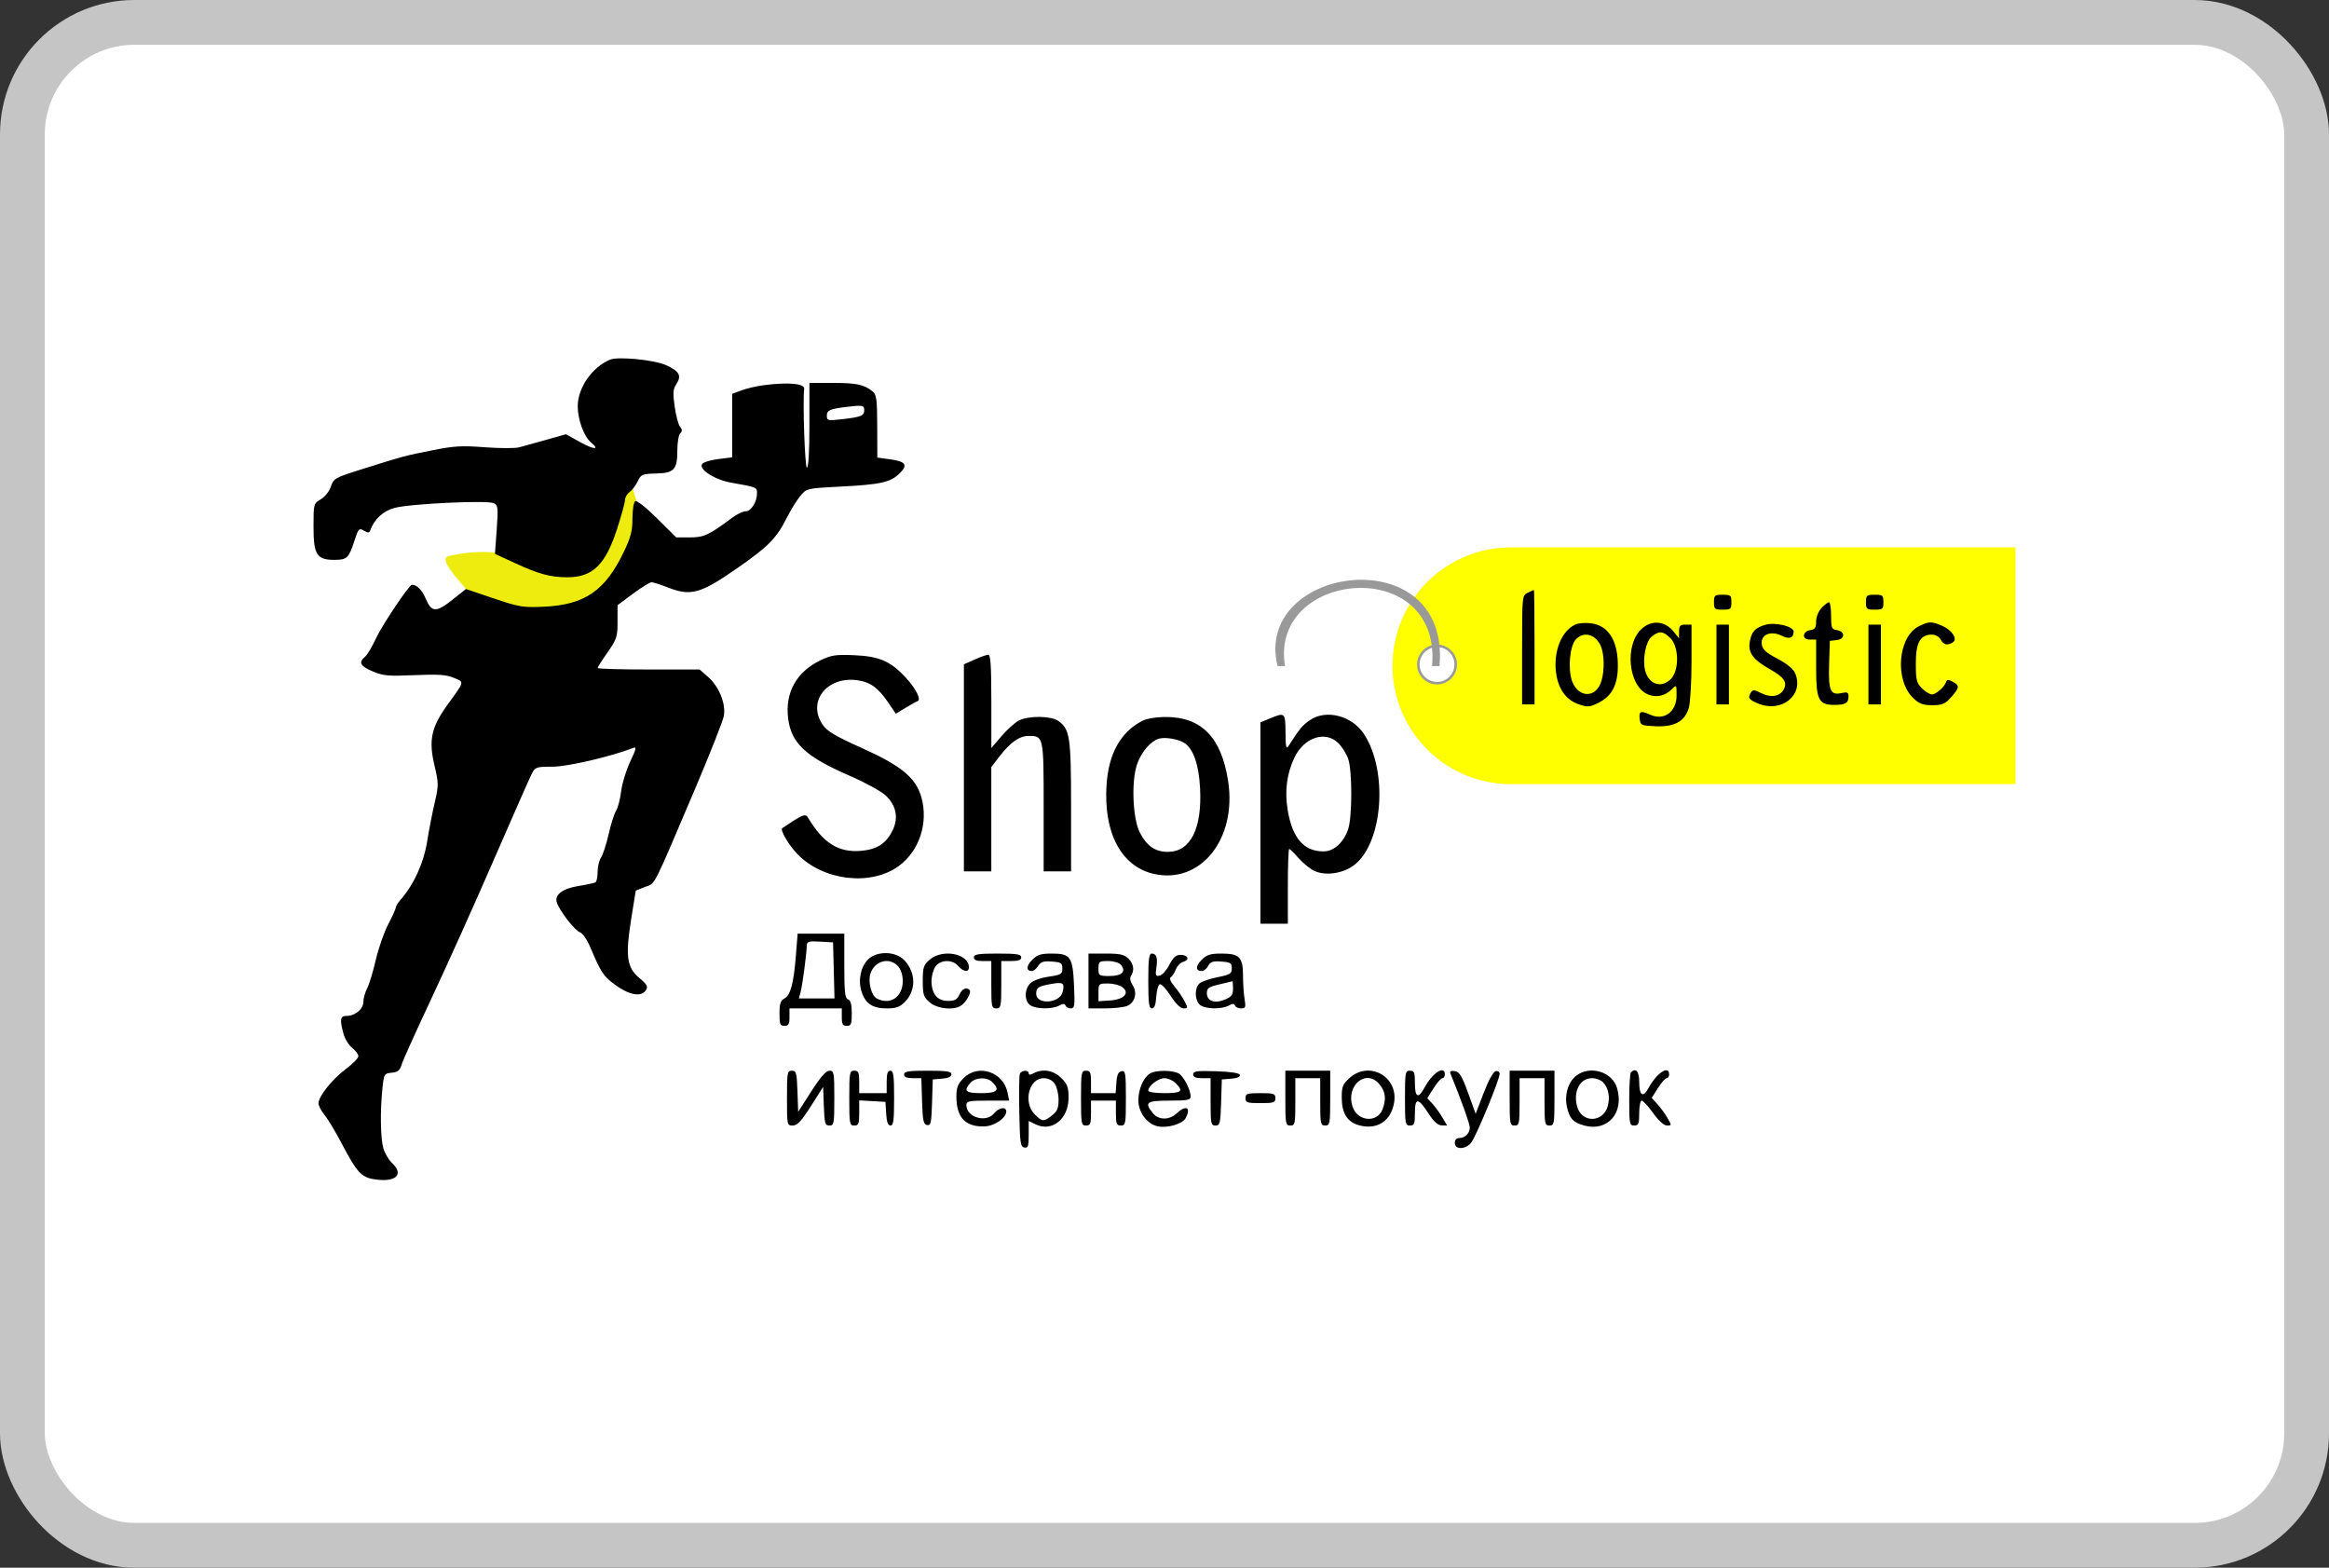 <svg width="52" height="35" viewBox="0 0 52 35" fill="none" xmlns="http://www.w3.org/2000/svg">
<rect x="0" y="0" width="52" height="35" fill="#333333" stroke="none"/>
<rect x="0.5" y="0.5" width="51" height="34" rx="2.5" fill="white"/>
<path d="M10.004 12.416C10.411 12.331 10.641 12.308 11.061 12.333C12.564 13.033 13.213 13.045 13.76 11.86C13.896 11.107 13.951 10.865 14.121 10.885L14.205 11.163C14.194 11.855 14.121 12.138 13.787 12.723C13.287 13.696 12.038 13.968 10.421 13.168C9.971 12.655 9.868 12.48 10.004 12.416Z" fill="#EEEC0E"/>
<path d="M31.091 14.863C31.091 13.404 32.274 12.221 33.734 12.221H45V17.506H33.734C32.274 17.506 31.091 16.323 31.091 14.863Z" fill="#FFFF00"/>
<path fill-rule="evenodd" clip-rule="evenodd" d="M13.621 8.029C13.217 8.198 12.897 8.662 12.899 9.074C12.9 9.37 13.039 9.748 13.195 9.877C13.399 10.046 13.268 10.044 12.962 9.875L12.636 9.695L12.197 9.819C11.955 9.888 11.682 9.963 11.59 9.987C11.498 10.011 11.152 10.01 10.821 9.985C10.312 9.946 10.133 9.956 9.653 10.053C9.025 10.178 9.022 10.18 8.102 10.468C7.476 10.665 7.448 10.68 7.388 10.862C7.353 10.969 7.256 11.092 7.163 11.147C7.001 11.242 7 11.248 7 11.76C7 12.384 7.072 12.499 7.466 12.499C7.748 12.499 7.786 12.462 7.915 12.069C8.002 11.8 8.017 11.784 8.124 11.847C8.213 11.899 8.244 11.9 8.263 11.848C8.357 11.59 8.55 11.409 8.81 11.339C9.151 11.246 10.883 11.164 11.025 11.234C11.119 11.28 11.125 11.332 11.09 11.825L11.051 12.365L11.488 12.567C12.028 12.817 12.286 12.887 12.664 12.888C13.232 12.889 13.518 12.611 13.779 11.805C13.875 11.506 13.955 11.216 13.955 11.16C13.955 11.104 14.001 11.026 14.057 10.986C14.113 10.946 14.195 10.838 14.238 10.746C14.313 10.59 14.339 10.579 14.647 10.571C15.053 10.561 15.123 10.484 15.123 10.051C15.123 9.88 15.152 9.71 15.187 9.675C15.236 9.626 15.235 9.59 15.184 9.528C15.146 9.483 15.092 9.281 15.064 9.079C15.02 8.774 15.027 8.689 15.101 8.575C15.225 8.386 15.168 8.284 14.864 8.149C14.601 8.033 13.796 7.955 13.621 8.029ZM17.043 8.601C16.89 8.621 16.67 8.672 16.556 8.715L16.347 8.793V9.502V10.21L16.043 10.248C15.875 10.268 15.712 10.317 15.68 10.356C15.585 10.471 15.958 10.713 16.331 10.777C16.891 10.874 16.903 10.879 16.902 11.011C16.901 11.206 16.771 11.414 16.651 11.414C16.591 11.414 16.454 11.479 16.347 11.559C15.826 11.947 15.717 11.998 15.403 11.998H15.098L14.671 11.574C14.43 11.334 14.218 11.166 14.183 11.188C14.149 11.209 14.121 11.379 14.121 11.572C14.121 11.852 14.085 11.994 13.928 12.321C13.512 13.19 13.055 13.503 12.144 13.545C11.677 13.566 11.596 13.553 11.021 13.359L10.403 13.15L10.113 13.381C9.738 13.679 9.639 13.677 9.507 13.369C9.421 13.169 9.309 13.055 9.197 13.055C9.136 13.055 8.523 13.969 8.395 14.251C8.311 14.435 8.201 14.62 8.15 14.662C7.998 14.787 8.042 14.871 8.321 14.989C8.553 15.088 8.668 15.098 9.253 15.073C9.788 15.05 9.963 15.062 10.133 15.133C10.372 15.233 10.381 15.196 9.991 15.735C9.629 16.236 9.567 16.523 9.7 17.086C9.795 17.492 9.795 17.535 9.707 17.913C9.655 18.133 9.578 18.531 9.535 18.798C9.458 19.274 9.239 19.75 8.936 20.097C8.881 20.16 8.836 20.235 8.836 20.264C8.836 20.292 8.761 20.458 8.67 20.631C8.578 20.805 8.453 21.163 8.391 21.427C8.33 21.692 8.242 21.98 8.196 22.069C8.15 22.157 8.113 22.292 8.113 22.368C8.113 22.527 7.929 22.68 7.739 22.68C7.595 22.68 7.581 22.762 7.67 23.081C7.701 23.195 7.789 23.336 7.864 23.395C7.94 23.454 8.001 23.538 8.001 23.581C8.001 23.623 7.876 23.752 7.722 23.866C7.416 24.095 7.111 24.477 7.111 24.632C7.111 24.686 7.171 24.801 7.243 24.888C7.316 24.974 7.493 25.27 7.638 25.546C7.961 26.162 8.066 26.279 8.34 26.325C8.83 26.408 9.035 26.228 8.752 25.963C8.676 25.891 8.588 25.742 8.558 25.633C8.495 25.406 8.486 24.802 8.538 24.305C8.572 23.976 8.578 23.965 8.745 23.949C8.882 23.936 8.928 23.898 8.968 23.765C8.995 23.673 9.301 22.997 9.646 22.263C9.991 21.529 10.615 20.141 11.032 19.18C11.45 18.219 11.828 17.362 11.873 17.275C11.951 17.124 11.973 17.117 12.338 17.117C12.673 17.117 13.646 16.89 14.136 16.698C14.217 16.666 14.206 16.718 14.069 17.007C13.979 17.198 13.889 17.495 13.868 17.667C13.848 17.838 13.797 18.033 13.756 18.1C13.714 18.166 13.638 18.404 13.588 18.628C13.537 18.852 13.461 19.085 13.419 19.146C13.377 19.206 13.343 19.349 13.343 19.462C13.343 19.576 13.322 19.682 13.296 19.698C13.27 19.714 13.107 19.749 12.934 19.777C12.567 19.834 12.378 19.972 12.431 20.144C12.487 20.328 12.837 20.779 12.95 20.815C13.006 20.833 13.108 20.979 13.175 21.138C13.422 21.719 13.471 21.793 13.74 21.991C14.049 22.217 14.32 22.264 14.42 22.108C14.473 22.025 14.45 21.981 14.269 21.829C13.993 21.596 13.96 21.343 14.095 20.502L14.195 19.883L14.404 19.8C14.642 19.707 14.549 19.89 15.51 17.633C15.851 16.831 16.145 16.086 16.163 15.977C16.207 15.707 16.052 15.326 15.813 15.116L15.62 14.947H14.481C13.855 14.947 13.343 14.932 13.343 14.914C13.343 14.896 13.443 14.738 13.565 14.564C13.77 14.271 13.788 14.218 13.788 13.879V13.511L14.132 13.255C14.321 13.115 14.508 12.999 14.547 12.999C14.586 12.999 14.745 13.05 14.9 13.111C15.425 13.318 15.636 13.259 16.476 12.674C17.16 12.197 17.337 12.016 17.568 11.559C17.658 11.381 17.794 11.161 17.871 11.069C18.01 10.904 18.017 10.902 18.751 10.864C19.658 10.818 19.875 10.77 20.08 10.574C20.281 10.382 20.225 10.3 19.858 10.252L19.588 10.216L19.586 9.517C19.584 8.908 19.57 8.808 19.481 8.737C19.289 8.584 19.121 8.549 18.597 8.549H18.072V9.494C18.072 10.088 18.051 10.44 18.016 10.44C17.971 10.44 17.92 8.973 17.955 8.681C17.969 8.561 17.595 8.528 17.043 8.601ZM19.296 9.155C19.296 9.283 19.23 9.31 18.799 9.359C18.48 9.395 18.461 9.391 18.461 9.28C18.461 9.161 18.527 9.131 18.878 9.087C19.254 9.04 19.296 9.047 19.296 9.155ZM34.109 13.234C33.985 13.294 33.984 13.305 33.984 14.51V15.726H34.123H34.262V14.446C34.262 13.742 34.256 13.168 34.248 13.17C34.24 13.172 34.178 13.201 34.109 13.234ZM38.268 13.445C38.268 13.598 38.283 13.611 38.463 13.611C38.642 13.611 38.657 13.598 38.657 13.445C38.657 13.291 38.642 13.278 38.463 13.278C38.283 13.278 38.268 13.291 38.268 13.445ZM41.662 13.445C41.662 13.598 41.677 13.611 41.856 13.611C42.036 13.611 42.051 13.598 42.051 13.445C42.051 13.291 42.036 13.278 41.856 13.278C41.677 13.278 41.662 13.291 41.662 13.445ZM40.67 13.573C40.599 13.649 40.549 13.774 40.549 13.876C40.549 14.013 40.523 14.053 40.424 14.067C40.239 14.093 40.223 14.279 40.406 14.279H40.549V14.91C40.549 15.628 40.603 15.737 40.959 15.737C41.201 15.737 41.272 15.695 41.272 15.551C41.272 15.457 41.247 15.444 41.114 15.473C40.866 15.528 40.821 15.421 40.839 14.827L40.855 14.307L41.011 14.289C41.202 14.267 41.199 14.094 41.008 14.067C40.896 14.051 40.883 14.017 40.883 13.747C40.883 13.581 40.862 13.445 40.837 13.445C40.812 13.445 40.736 13.502 40.67 13.573ZM35.18 13.94C34.864 14.079 34.677 14.545 34.744 15.03C34.792 15.383 34.967 15.625 35.242 15.721C35.447 15.792 35.487 15.79 35.684 15.693C35.995 15.54 36.127 15.282 36.122 14.835C36.116 14.279 35.899 13.955 35.504 13.913C35.387 13.901 35.241 13.913 35.18 13.94ZM36.672 14.023C36.258 14.37 36.347 15.333 36.808 15.509C36.991 15.578 37.179 15.535 37.324 15.39C37.433 15.281 37.433 15.282 37.433 15.527C37.433 15.894 37.154 16.097 36.842 15.955C36.635 15.861 36.59 15.878 36.609 16.046C36.626 16.192 36.642 16.199 36.961 16.214C37.39 16.233 37.623 16.103 37.708 15.798C37.74 15.682 37.767 15.217 37.767 14.766L37.767 13.945H37.628C37.514 13.945 37.489 13.972 37.489 14.098L37.488 14.251L37.364 14.097C37.179 13.868 36.892 13.837 36.672 14.023ZM39.419 13.948C39.192 14.014 39.11 14.099 39.07 14.313C39.022 14.567 39.133 14.723 39.509 14.936C39.837 15.121 39.912 15.23 39.824 15.395C39.741 15.55 39.533 15.583 39.324 15.475C39.175 15.398 39.135 15.395 39.096 15.456C39.017 15.581 39.039 15.617 39.253 15.706C39.774 15.924 40.28 15.519 40.085 15.041C40.042 14.935 39.911 14.826 39.687 14.707C39.418 14.564 39.349 14.5 39.335 14.377C39.311 14.164 39.539 14.072 39.786 14.195C39.952 14.278 40.044 14.244 40.047 14.1C40.05 13.985 39.635 13.885 39.419 13.948ZM42.846 13.98C42.374 14.213 42.296 15.182 42.717 15.585C42.852 15.714 42.933 15.744 43.144 15.744C43.366 15.744 43.427 15.718 43.562 15.567C43.752 15.354 43.758 15.304 43.598 15.219C43.502 15.168 43.47 15.169 43.452 15.224C43.413 15.339 43.226 15.503 43.134 15.503C43.086 15.503 42.986 15.442 42.911 15.367C42.79 15.246 42.775 15.182 42.775 14.81C42.775 14.343 42.873 14.168 43.134 14.168C43.214 14.168 43.296 14.214 43.331 14.279C43.395 14.398 43.48 14.418 43.601 14.341C43.717 14.268 43.582 14.063 43.356 13.968C43.12 13.87 43.068 13.871 42.846 13.98ZM38.324 14.835V15.726H38.463H38.602V14.835V13.945H38.463H38.324V14.835ZM41.717 14.835V15.726H41.856H41.996V14.835V13.945H41.856H41.717V14.835ZM37.297 14.249C37.486 14.438 37.495 14.958 37.312 15.152C37.101 15.377 36.811 15.285 36.731 14.967C36.668 14.716 36.745 14.319 36.878 14.212C37.043 14.078 37.134 14.086 37.297 14.249ZM35.726 14.39C35.842 14.614 35.828 15.123 35.701 15.329C35.534 15.6 35.205 15.525 35.095 15.191C35.004 14.916 35.051 14.422 35.182 14.277C35.346 14.096 35.601 14.149 35.726 14.39ZM18.322 14.74C17.784 14.997 17.525 15.461 17.597 16.04C17.666 16.593 17.989 16.894 18.966 17.317C19.312 17.467 19.675 17.666 19.774 17.759C20.012 17.982 20.067 18.263 19.927 18.543C19.782 18.836 19.578 18.966 19.218 18.996C18.721 19.037 18.378 18.821 18.041 18.255C17.983 18.157 17.923 18.181 17.466 18.489C17.41 18.527 17.608 18.866 17.806 19.07C18.384 19.666 19.449 19.789 20.07 19.332C20.527 18.996 20.732 18.371 20.572 17.8C20.45 17.366 20.124 17.095 19.241 16.699C18.639 16.429 18.467 16.326 18.365 16.175C18.019 15.662 18.462 15.095 19.137 15.186C19.426 15.224 19.608 15.355 19.829 15.681L20.001 15.934L20.219 15.802C20.338 15.73 20.458 15.663 20.485 15.654C20.576 15.623 20.454 15.378 20.224 15.129C19.886 14.762 19.634 14.652 19.073 14.628C18.663 14.61 18.563 14.625 18.322 14.74ZM21.758 14.726L21.521 14.831V17.142V19.453H21.827H22.133V18.289V17.125L22.314 16.89C22.554 16.576 22.761 16.43 22.963 16.43C23.301 16.43 23.302 16.431 23.302 18.014V19.453H23.608H23.914V18.005C23.914 16.451 23.887 16.276 23.629 16.095C23.465 15.979 22.963 15.975 22.748 16.086C22.661 16.131 22.487 16.287 22.362 16.434L22.134 16.699L22.134 15.656C22.133 14.857 22.117 14.614 22.064 14.617C22.026 14.619 21.888 14.668 21.758 14.726ZM28.351 16.041L28.142 16.127V18.374V20.622H28.448H28.754V19.787C28.754 19.328 28.767 18.953 28.784 18.953C28.8 18.953 28.891 19.041 28.986 19.15C29.082 19.259 29.236 19.387 29.328 19.434C29.574 19.562 29.979 19.508 30.233 19.315C30.878 18.822 30.998 17.21 30.451 16.384C30.183 15.978 29.612 15.831 29.25 16.075C29.083 16.188 29.012 16.273 28.771 16.651C28.716 16.737 28.704 16.686 28.702 16.352C28.698 15.906 28.69 15.9 28.351 16.041ZM25.499 16.096C25.019 16.349 24.754 16.822 24.707 17.514C24.633 18.591 25.034 19.347 25.765 19.511C26.809 19.745 27.621 18.727 27.42 17.434C27.269 16.461 26.824 16.005 26.028 16.007C25.808 16.008 25.601 16.043 25.499 16.096ZM26.434 16.581C26.64 16.705 26.766 17.06 26.794 17.593C26.842 18.494 26.584 19.011 26.085 19.018C25.799 19.022 25.607 18.892 25.45 18.589C25.292 18.286 25.256 17.459 25.383 17.076C25.478 16.79 25.697 16.535 25.889 16.488C26.029 16.454 26.299 16.5 26.434 16.581ZM29.884 16.593C29.963 16.672 30.061 16.829 30.101 16.941C30.194 17.204 30.193 18.247 30.099 18.517C29.995 18.815 29.779 19.008 29.55 19.008C29.111 19.008 28.854 18.711 28.75 18.083C28.68 17.66 28.73 17.274 28.901 16.913C29.116 16.46 29.595 16.304 29.884 16.593ZM17.77 21.331C17.722 21.953 17.651 22.218 17.514 22.292C17.427 22.338 17.404 22.409 17.404 22.627C17.404 22.866 17.419 22.903 17.515 22.903C17.605 22.903 17.627 22.866 17.627 22.708V22.513H18.211H18.795V22.708C18.795 22.866 18.816 22.903 18.906 22.903C19.003 22.903 19.018 22.866 19.018 22.623C19.018 22.425 18.993 22.334 18.934 22.311C18.866 22.285 18.851 22.148 18.851 21.562V20.844H18.33H17.809L17.77 21.331ZM18.616 21.665L18.632 22.291H18.234H17.837L17.877 22.138C17.918 21.984 18.009 21.292 18.014 21.106C18.016 21.02 18.058 21.008 18.308 21.022L18.6 21.039L18.616 21.665ZM19.38 21.422C19.213 21.59 19.154 21.891 19.239 22.148C19.325 22.409 19.486 22.513 19.801 22.513C20.003 22.513 20.09 22.483 20.199 22.373C20.455 22.118 20.454 21.719 20.196 21.442C20.001 21.233 19.58 21.223 19.38 21.422ZM20.759 21.424C20.62 21.544 20.603 21.594 20.603 21.901C20.603 22.209 20.62 22.259 20.759 22.379C20.933 22.528 21.314 22.562 21.47 22.442C21.585 22.354 21.694 22.148 21.649 22.103C21.576 22.03 21.481 22.073 21.42 22.207C21.37 22.317 21.316 22.346 21.164 22.346C20.929 22.346 20.798 22.188 20.798 21.901C20.798 21.793 20.837 21.648 20.885 21.58C20.996 21.421 21.264 21.415 21.395 21.567C21.508 21.699 21.633 21.713 21.633 21.595C21.633 21.291 21.047 21.176 20.759 21.424ZM21.744 21.373C21.744 21.431 21.802 21.456 21.939 21.456H22.133V21.985C22.133 22.476 22.141 22.513 22.244 22.513C22.348 22.513 22.356 22.476 22.356 21.985V21.456H22.578C22.739 21.456 22.801 21.433 22.801 21.373C22.801 21.305 22.705 21.289 22.272 21.289C21.84 21.289 21.744 21.305 21.744 21.373ZM23.046 21.429C22.909 21.565 22.907 21.679 23.041 21.679C23.078 21.679 23.14 21.627 23.179 21.564C23.236 21.473 23.298 21.453 23.485 21.467C23.692 21.482 23.719 21.5 23.719 21.622C23.719 21.748 23.69 21.765 23.413 21.805C23.237 21.83 23.062 21.893 23.003 21.953C22.87 22.086 22.868 22.344 22.999 22.439C23.123 22.53 23.489 22.536 23.65 22.45C23.739 22.402 23.774 22.402 23.79 22.45C23.802 22.485 23.855 22.513 23.907 22.513C23.993 22.513 24.001 22.458 23.98 21.999C23.951 21.36 23.902 21.289 23.485 21.289C23.239 21.289 23.16 21.314 23.046 21.429ZM24.303 21.901V22.513H24.661C24.858 22.513 25.083 22.489 25.16 22.46C25.34 22.391 25.401 22.167 25.288 21.994C25.233 21.91 25.221 21.837 25.253 21.785C25.334 21.658 25.312 21.52 25.193 21.401C25.103 21.311 25.008 21.289 24.692 21.289H24.303V21.901ZM25.638 21.901C25.638 22.398 25.654 22.513 25.719 22.513C25.775 22.513 25.804 22.435 25.816 22.253C25.826 22.11 25.861 21.984 25.895 21.973C25.93 21.962 26.039 22.079 26.138 22.233C26.251 22.41 26.357 22.513 26.424 22.513C26.524 22.513 26.526 22.503 26.448 22.353C26.403 22.265 26.302 22.117 26.223 22.023C26.131 21.914 26.102 21.841 26.141 21.817C26.174 21.796 26.225 21.717 26.255 21.64C26.284 21.564 26.358 21.488 26.42 21.472C26.572 21.432 26.525 21.317 26.358 21.317C26.258 21.317 26.194 21.374 26.108 21.54C26.045 21.662 25.947 21.771 25.891 21.782C25.804 21.799 25.793 21.773 25.817 21.615C25.852 21.388 25.822 21.289 25.717 21.289C25.654 21.289 25.638 21.41 25.638 21.901ZM26.829 21.429C26.688 21.57 26.691 21.679 26.836 21.679C26.879 21.679 26.942 21.627 26.975 21.564C27.025 21.472 27.081 21.453 27.269 21.467C27.474 21.482 27.502 21.5 27.502 21.619C27.502 21.738 27.466 21.761 27.187 21.816C27.014 21.851 26.833 21.912 26.784 21.953C26.671 22.047 26.67 22.313 26.783 22.426C26.886 22.529 27.261 22.542 27.434 22.45C27.523 22.402 27.558 22.402 27.574 22.45C27.585 22.485 27.646 22.513 27.709 22.513C27.809 22.513 27.819 22.489 27.788 22.305C27.769 22.19 27.753 21.954 27.753 21.78C27.752 21.37 27.674 21.289 27.273 21.289C27.022 21.289 26.944 21.314 26.829 21.429ZM20.051 21.572C20.115 21.643 20.156 21.77 20.156 21.901C20.156 22.261 19.872 22.45 19.573 22.29C19.455 22.227 19.377 21.917 19.433 21.74C19.525 21.45 19.858 21.359 20.051 21.572ZM25.026 21.539C25.15 21.689 25.05 21.79 24.778 21.79C24.535 21.79 24.526 21.784 24.526 21.623C24.526 21.466 24.539 21.456 24.741 21.456C24.864 21.456 24.987 21.492 25.026 21.539ZM23.725 22.149C23.66 22.405 23.135 22.437 23.135 22.185C23.135 22.048 23.183 22.018 23.482 21.965C23.739 21.92 23.775 21.948 23.725 22.149ZM27.53 22.071C27.53 22.209 27.497 22.254 27.352 22.315C27.123 22.412 26.946 22.35 26.946 22.174C26.946 22.061 26.986 22.032 27.224 21.977C27.377 21.941 27.509 21.91 27.516 21.907C27.524 21.904 27.53 21.978 27.53 22.071ZM25.057 22.037C25.233 22.168 25.099 22.315 24.784 22.336L24.526 22.353V22.155C24.526 21.963 24.532 21.957 24.738 21.957C24.854 21.957 24.998 21.993 25.057 22.037ZM17.571 24.516C17.571 25.12 17.573 25.128 17.7 25.128C17.801 25.128 17.89 25.033 18.104 24.697L18.378 24.266L18.394 24.697C18.409 25.083 18.422 25.128 18.519 25.128C18.621 25.128 18.628 25.087 18.628 24.516C18.628 23.945 18.621 23.904 18.519 23.904C18.443 23.904 18.32 24.044 18.115 24.363L17.821 24.822L17.805 24.363C17.791 23.95 17.778 23.904 17.68 23.904C17.578 23.904 17.571 23.946 17.571 24.516ZM18.962 24.516C18.962 25.091 18.969 25.128 19.073 25.128C19.17 25.128 19.184 25.091 19.184 24.847V24.566L19.477 24.583L19.769 24.6L19.786 24.864C19.797 25.05 19.826 25.128 19.883 25.128C19.948 25.128 19.963 25.013 19.963 24.516C19.963 24.009 19.949 23.904 19.88 23.904C19.818 23.904 19.797 23.969 19.797 24.155V24.405H19.491H19.184V24.155C19.184 23.941 19.168 23.904 19.073 23.904C18.969 23.904 18.962 23.941 18.962 24.516ZM20.186 23.988C20.186 24.046 20.244 24.071 20.379 24.071H20.571L20.587 24.585C20.601 25.018 20.618 25.102 20.698 25.117C20.782 25.133 20.796 25.072 20.81 24.617L20.826 24.099L21.034 24.082C21.171 24.07 21.243 24.037 21.243 23.984C21.243 23.92 21.137 23.904 20.715 23.904C20.282 23.904 20.186 23.919 20.186 23.988ZM21.517 24.067C21.385 24.199 21.354 24.277 21.354 24.482C21.354 24.947 21.552 25.159 21.976 25.148C22.201 25.142 22.467 24.961 22.467 24.813C22.467 24.698 22.301 24.726 22.194 24.857C22.018 25.075 21.577 24.944 21.577 24.675C21.577 24.583 21.627 24.572 22.054 24.572H22.532L22.495 24.391C22.403 23.931 21.84 23.744 21.517 24.067ZM22.77 23.977C22.754 24.016 22.749 24.398 22.758 24.824C22.771 25.511 22.784 25.602 22.87 25.619C22.954 25.634 22.968 25.593 22.968 25.331V25.026L23.121 25.101C23.487 25.28 23.858 24.982 23.858 24.508C23.858 24.274 23.832 24.203 23.695 24.067C23.523 23.895 23.279 23.853 23.075 23.962C23.001 24.002 22.968 24.002 22.968 23.962C22.968 23.879 22.802 23.891 22.77 23.977ZM24.136 24.516C24.136 25.091 24.143 25.128 24.247 25.128C24.344 25.128 24.359 25.091 24.359 24.85V24.572H24.637H24.915V24.85C24.915 25.091 24.93 25.128 25.026 25.128C25.131 25.128 25.138 25.091 25.138 24.512C25.138 23.956 25.128 23.898 25.04 23.915C24.969 23.928 24.938 23.997 24.926 24.169L24.909 24.405H24.634H24.359V24.155C24.359 23.941 24.342 23.904 24.247 23.904C24.143 23.904 24.136 23.941 24.136 24.516ZM25.68 23.964C25.533 24.05 25.416 24.317 25.416 24.565C25.416 24.834 25.615 25.099 25.853 25.146C26.072 25.19 26.403 25.092 26.472 24.963C26.601 24.722 26.481 24.66 26.271 24.857C26.106 25.012 25.867 25.009 25.739 24.851C25.545 24.611 25.598 24.572 26.111 24.572C26.499 24.572 26.584 24.557 26.584 24.487C26.584 24.328 26.427 24.025 26.314 23.964C26.174 23.889 25.809 23.889 25.68 23.964ZM26.64 23.986C26.64 24.046 26.697 24.071 26.834 24.071H27.029V24.6C27.029 25.088 27.038 25.128 27.138 25.128C27.238 25.128 27.249 25.082 27.264 24.614L27.28 24.099L27.492 24.082C27.625 24.071 27.696 24.04 27.682 23.998C27.668 23.955 27.481 23.927 27.15 23.916C26.721 23.903 26.64 23.914 26.64 23.986ZM28.698 24.516C28.698 25.091 28.705 25.128 28.81 25.128C28.913 25.128 28.921 25.091 28.921 24.6V24.071H29.199H29.477V24.6C29.477 25.091 29.485 25.128 29.589 25.128C29.693 25.128 29.7 25.091 29.7 24.516V23.904H29.199H28.698V24.516ZM30.135 24.064C29.979 24.203 29.957 24.259 29.957 24.502C29.957 24.85 30.08 25.049 30.339 25.121C30.745 25.233 31.059 25.03 31.127 24.613C31.221 24.035 30.57 23.675 30.135 24.064ZM31.369 24.516C31.369 25.091 31.376 25.128 31.48 25.128C31.577 25.128 31.591 25.091 31.591 24.846C31.591 24.498 31.664 24.503 31.898 24.864C32.011 25.04 32.104 25.123 32.188 25.125L32.311 25.128L32.203 24.946C32.144 24.846 32.044 24.709 31.982 24.641L31.867 24.518L32.008 24.295C32.086 24.172 32.174 24.071 32.204 24.071C32.234 24.071 32.259 24.034 32.259 23.988C32.259 23.772 31.982 23.952 31.803 24.285C31.666 24.539 31.591 24.503 31.591 24.183C31.591 23.941 31.577 23.904 31.48 23.904C31.376 23.904 31.369 23.941 31.369 24.516ZM32.385 23.969C32.616 24.533 32.816 25.089 32.816 25.171C32.816 25.301 32.711 25.407 32.582 25.407C32.519 25.407 32.482 25.448 32.482 25.518C32.482 25.666 32.708 25.668 32.84 25.521C32.942 25.409 33.483 24.105 33.483 23.972C33.483 23.93 33.443 23.904 33.395 23.914C33.342 23.925 33.234 24.12 33.127 24.399L32.947 24.866L32.778 24.399C32.64 24.018 32.585 23.929 32.482 23.913C32.393 23.9 32.364 23.917 32.385 23.969ZM33.706 24.516C33.706 25.091 33.712 25.128 33.817 25.128C33.92 25.128 33.928 25.091 33.928 24.6V24.071H34.206H34.485V24.6C34.485 25.091 34.492 25.128 34.596 25.128C34.7 25.128 34.707 25.091 34.707 24.516V23.904H34.206H33.706V24.516ZM35.19 24.018C35.011 24.159 34.926 24.446 34.985 24.71C35.045 24.976 35.125 25.061 35.376 25.129C35.898 25.269 36.269 24.841 36.103 24.289C35.994 23.924 35.496 23.777 35.19 24.018ZM36.413 23.941C36.393 23.962 36.376 24.237 36.376 24.553C36.376 25.091 36.383 25.128 36.487 25.128C36.584 25.128 36.599 25.091 36.599 24.85C36.599 24.697 36.624 24.572 36.655 24.572C36.685 24.572 36.8 24.697 36.91 24.85C37.033 25.022 37.152 25.128 37.219 25.128C37.326 25.128 37.326 25.124 37.228 24.956C37.173 24.861 37.071 24.722 37.003 24.648L36.878 24.512L37.017 24.292C37.094 24.17 37.181 24.071 37.212 24.071C37.242 24.071 37.267 24.034 37.267 23.988C37.267 23.771 36.99 23.953 36.808 24.289C36.683 24.519 36.599 24.464 36.599 24.151C36.599 23.918 36.523 23.832 36.413 23.941ZM22.157 24.159C22.335 24.336 22.266 24.405 21.911 24.405C21.556 24.405 21.504 24.355 21.669 24.173C21.782 24.048 22.039 24.041 22.157 24.159ZM23.549 24.195C23.596 24.263 23.635 24.424 23.635 24.552C23.635 24.739 23.606 24.81 23.489 24.902C23.302 25.048 23.27 25.047 23.104 24.88C22.838 24.614 22.97 24.071 23.302 24.071C23.404 24.071 23.493 24.116 23.549 24.195ZM26.25 24.183C26.431 24.363 26.384 24.405 26 24.405C25.796 24.405 25.638 24.381 25.638 24.349C25.638 24.243 25.862 24.071 26 24.071C26.076 24.071 26.189 24.121 26.25 24.183ZM30.808 24.218C30.935 24.378 30.953 24.543 30.869 24.765C30.75 25.077 30.309 25.039 30.199 24.707C30.04 24.225 30.515 23.844 30.808 24.218ZM35.788 24.159C35.912 24.282 35.953 24.495 35.895 24.7C35.789 25.069 35.315 25.074 35.214 24.707C35.12 24.366 35.273 24.071 35.546 24.071C35.631 24.071 35.74 24.11 35.788 24.159ZM27.808 24.516C27.808 24.615 27.845 24.628 28.142 24.628C28.439 24.628 28.476 24.615 28.476 24.516C28.476 24.417 28.439 24.405 28.142 24.405C27.845 24.405 27.808 24.417 27.808 24.516Z" fill="black"/>
<circle cx="32.085" cy="14.835" r="0.445" fill="#999999"/>
<circle cx="32.085" cy="14.835" r="0.389" fill="white"/>
<path d="M31.974 14.87C32.196 12.367 28.329 12.728 28.691 14.87H28.524C27.968 12.617 32.391 12.005 32.14 14.87H31.974Z" fill="#999999"/>
<rect x="0.5" y="0.5" width="51" height="34" rx="2.5" stroke="#C5C5C5"/>
</svg>
